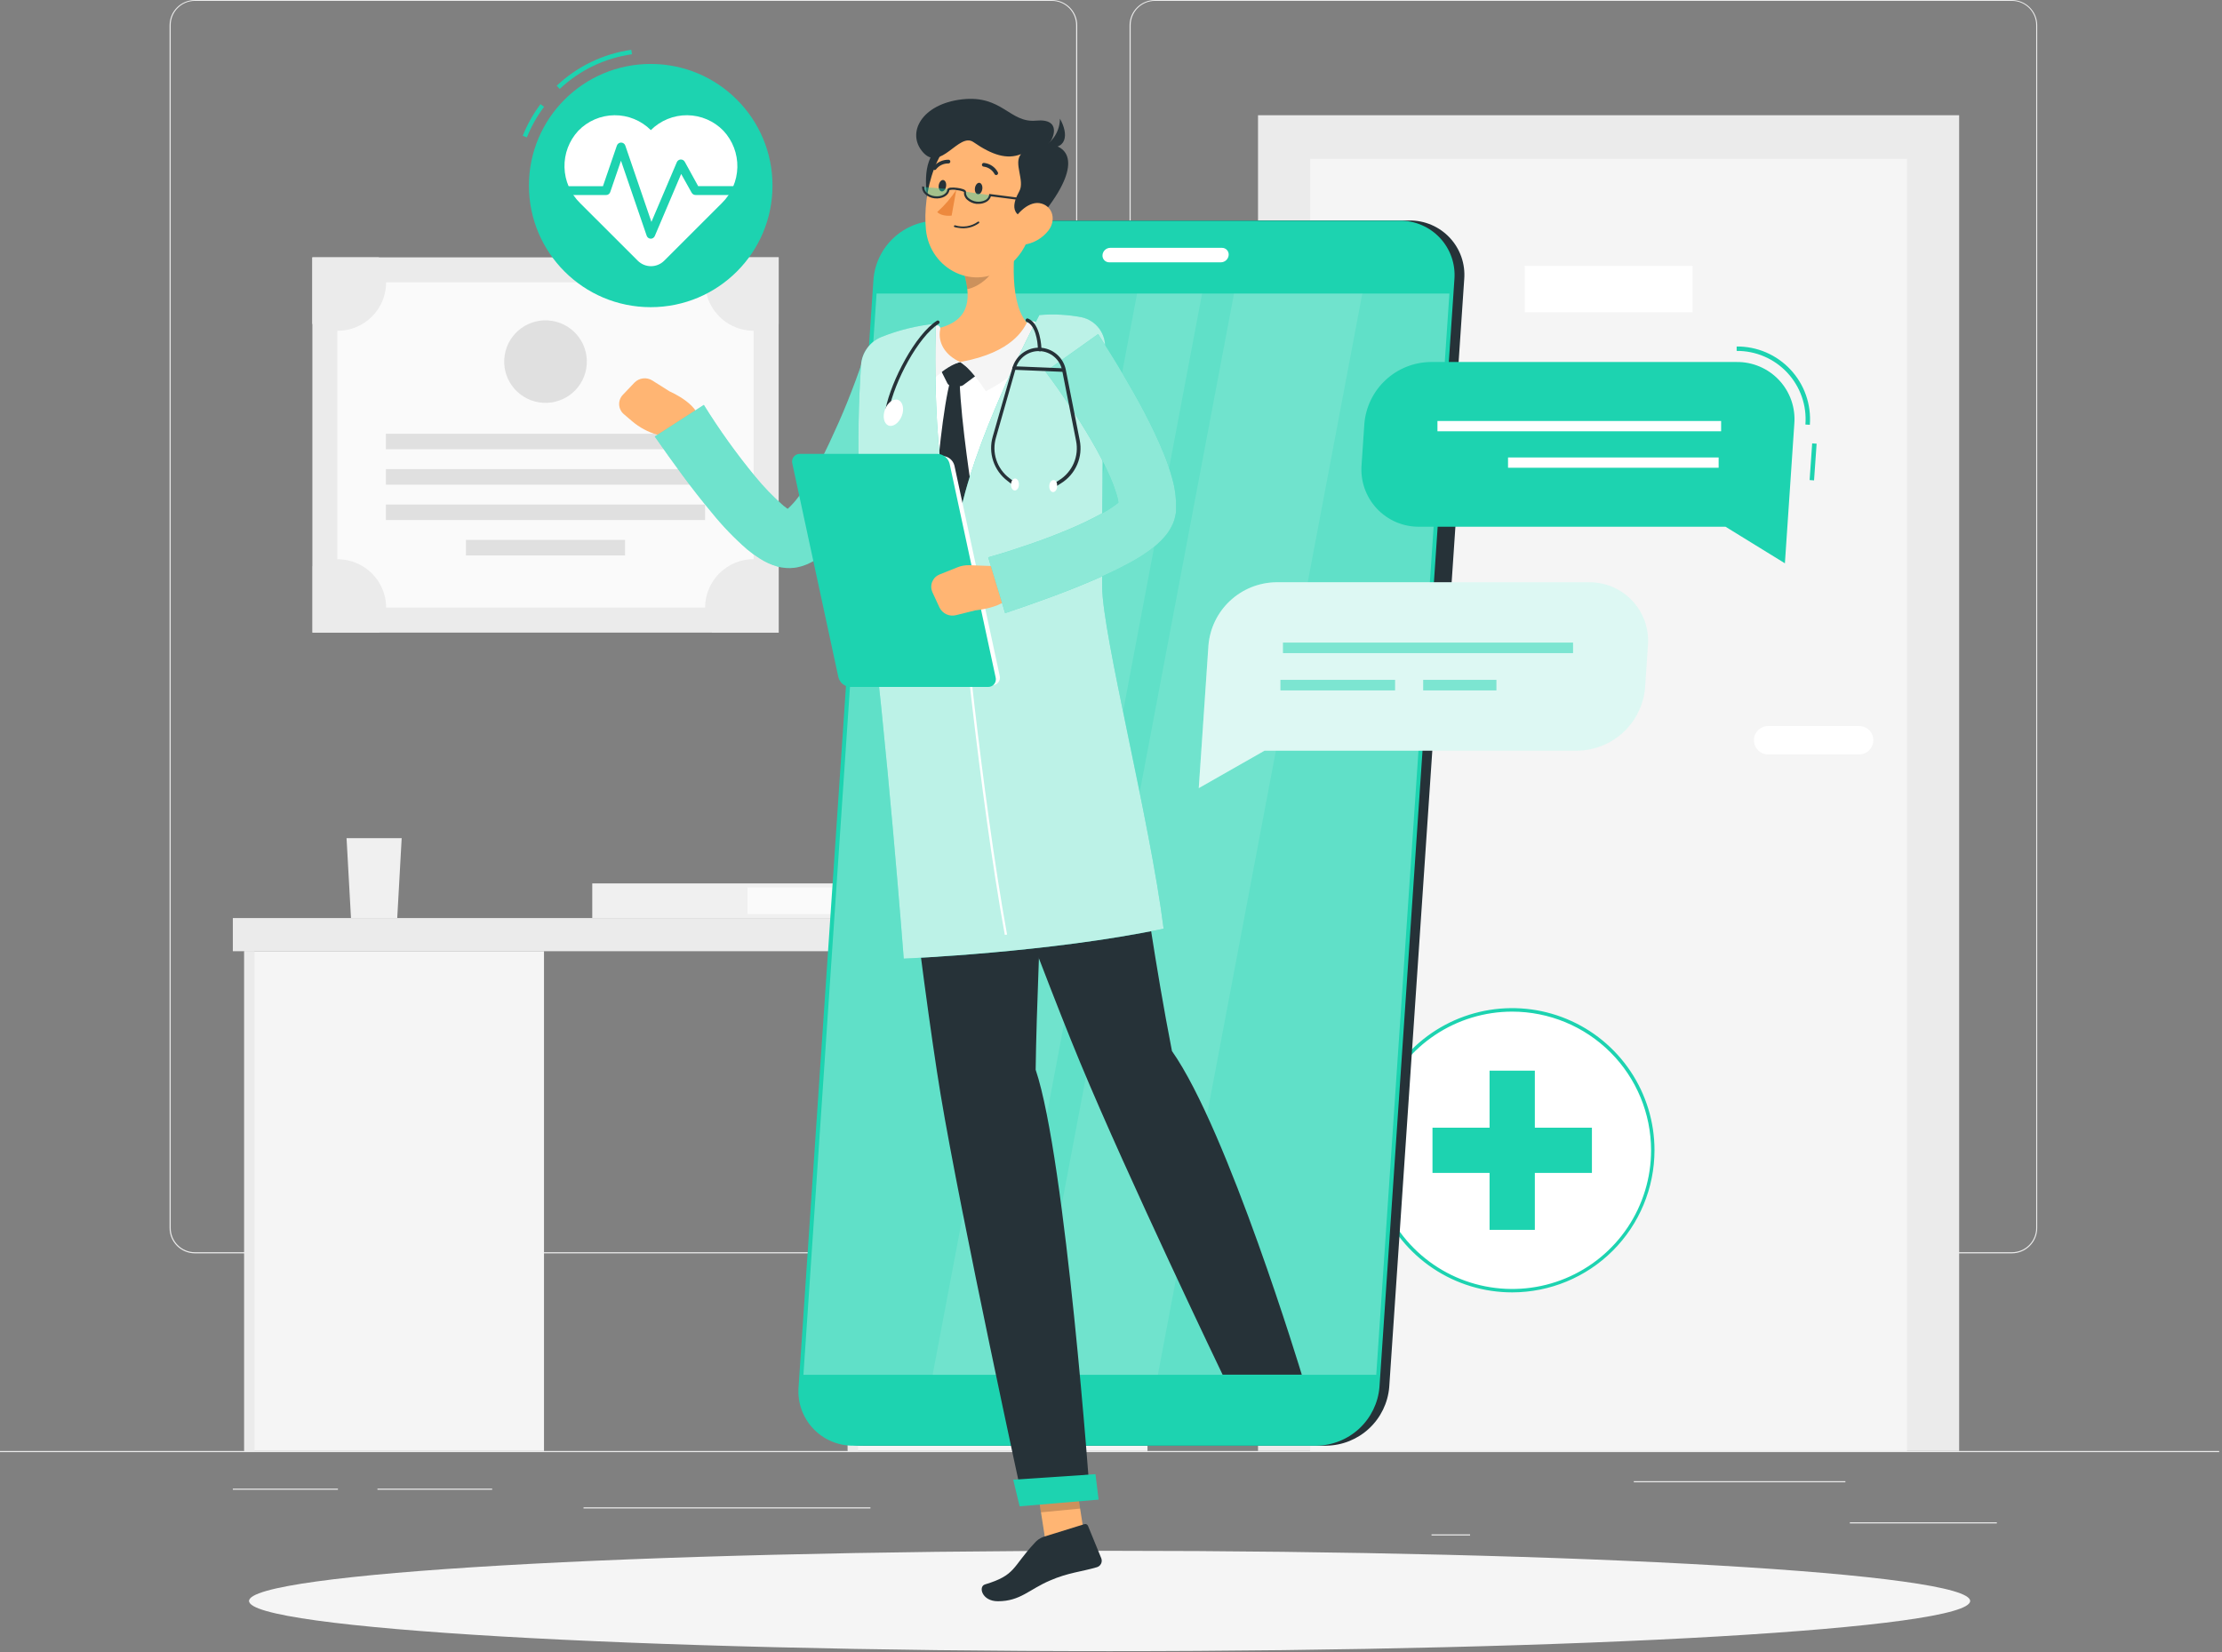 <svg width="199" height="148" viewBox="0 0 199 148" fill="none" xmlns="http://www.w3.org/2000/svg">
<rect x="0" y="0" width="199" height="148" fill="#808080" stroke="none"/>
<path d="M198.749 129.972H0V130.072H198.749V129.972Z" fill="#EBEBEB"/>
<path d="M178.834 136.36H165.669V136.459H178.834V136.36Z" fill="#EBEBEB"/>
<path d="M131.659 137.44H128.205V137.539H131.659V137.44Z" fill="#EBEBEB"/>
<path d="M165.271 132.676H146.323V132.775H165.271V132.676Z" fill="#EBEBEB"/>
<path d="M30.265 133.343H20.852V133.442H30.265V133.343Z" fill="#EBEBEB"/>
<path d="M44.078 133.343H33.803V133.442H44.078V133.343Z" fill="#EBEBEB"/>
<path d="M77.954 135.018H52.259V135.117H77.954V135.018Z" fill="#EBEBEB"/>
<path d="M94.207 112.267H17.454C16.852 112.266 16.276 112.026 15.851 111.601C15.427 111.176 15.188 110.6 15.188 110V2.247C15.193 1.65 15.434 1.079 15.858 0.658C16.283 0.238 16.856 0.001 17.454 0H94.207C94.808 0 95.386 0.239 95.811 0.664C96.237 1.089 96.476 1.666 96.476 2.267V110C96.476 110.601 96.237 111.178 95.811 111.603C95.386 112.028 94.808 112.267 94.207 112.267V112.267ZM17.454 0.079C16.879 0.08 16.328 0.309 15.922 0.716C15.515 1.122 15.287 1.673 15.287 2.247V110C15.287 110.574 15.515 111.125 15.922 111.531C16.328 111.938 16.879 112.166 17.454 112.167H94.207C94.782 112.166 95.333 111.938 95.74 111.531C96.147 111.125 96.376 110.574 96.377 110V2.247C96.376 1.672 96.147 1.122 95.74 0.715C95.333 0.309 94.782 0.08 94.207 0.079H17.454Z" fill="#EBEBEB"/>
<path d="M180.19 112.267H103.433C102.831 112.266 102.254 112.027 101.829 111.602C101.404 111.177 101.164 110.601 101.163 110V2.247C101.169 1.65 101.411 1.079 101.836 0.658C102.261 0.237 102.835 0.001 103.433 0H180.19C180.787 0.002 181.359 0.239 181.782 0.66C182.206 1.08 182.446 1.651 182.451 2.247V110C182.451 110.6 182.213 111.175 181.789 111.6C181.365 112.025 180.79 112.265 180.19 112.267V112.267ZM103.433 0.079C102.858 0.08 102.306 0.309 101.899 0.715C101.493 1.122 101.264 1.672 101.262 2.247V110C101.264 110.574 101.493 111.125 101.899 111.531C102.306 111.938 102.858 112.166 103.433 112.167H180.19C180.765 112.166 181.316 111.938 181.723 111.531C182.13 111.125 182.359 110.574 182.36 110V2.247C182.359 1.672 182.13 1.122 181.723 0.715C181.316 0.309 180.765 0.08 180.19 0.079H103.433Z" fill="#EBEBEB"/>
<path d="M175.459 10.322H112.667V129.972H175.459V10.322Z" fill="#EBEBEB"/>
<path d="M170.789 14.224H117.337V129.972H170.789V14.224Z" fill="#F5F5F5"/>
<path d="M151.582 23.823H136.552V27.971H151.582V23.823Z" fill="white"/>
<path d="M158.351 65.034H166.504C166.841 65.034 167.165 65.168 167.403 65.406C167.642 65.644 167.776 65.967 167.776 66.304V66.304C167.776 66.641 167.642 66.964 167.403 67.202C167.165 67.441 166.841 67.575 166.504 67.575H158.351C158.014 67.575 157.69 67.441 157.452 67.202C157.213 66.964 157.079 66.641 157.079 66.304V66.304C157.079 65.967 157.213 65.644 157.452 65.406C157.69 65.168 158.014 65.034 158.351 65.034Z" fill="white"/>
<path d="M69.737 23.053H27.976V56.665H69.737V23.053Z" fill="#EBEBEB"/>
<path d="M67.491 54.427V25.292L30.214 25.292V54.427H67.491Z" fill="#FAFAFA"/>
<path d="M63.146 40.242V38.849H34.562V40.242H63.146Z" fill="#E0E0E0"/>
<path d="M63.146 43.414V42.021H34.562V43.414H63.146Z" fill="#E0E0E0"/>
<path d="M63.146 46.582V45.189H34.562V46.582H63.146Z" fill="#E0E0E0"/>
<path d="M55.98 49.754V48.361H41.729V49.754H55.98Z" fill="#E0E0E0"/>
<path d="M34.582 25.292C34.582 25.864 34.469 26.43 34.249 26.959C34.029 27.487 33.706 27.967 33.3 28.37C32.893 28.773 32.411 29.092 31.881 29.309C31.351 29.525 30.782 29.634 30.21 29.631C29.419 29.633 28.643 29.417 27.968 29.008V23.053H33.93C34.348 23.726 34.574 24.5 34.582 25.292V25.292Z" fill="#EBEBEB"/>
<path d="M69.737 23.053V29.008C68.906 29.507 67.932 29.714 66.969 29.596C66.007 29.478 65.111 29.042 64.425 28.358C63.74 27.673 63.303 26.779 63.185 25.817C63.067 24.856 63.275 23.883 63.775 23.053H69.737Z" fill="#EBEBEB"/>
<path d="M34.583 54.431C34.584 55.218 34.37 55.991 33.962 56.666H28V50.711C28.66 50.316 29.412 50.104 30.18 50.094C30.949 50.085 31.706 50.279 32.375 50.657C33.044 51.035 33.601 51.583 33.989 52.246C34.377 52.909 34.581 53.663 34.583 54.431V54.431Z" fill="#EBEBEB"/>
<path d="M69.737 50.707V56.661H63.775C63.364 55.988 63.148 55.215 63.15 54.426C63.151 53.658 63.356 52.903 63.744 52.239C64.132 51.575 64.69 51.026 65.36 50.648C66.03 50.269 66.788 50.075 67.558 50.084C68.327 50.094 69.081 50.307 69.741 50.703L69.737 50.707Z" fill="#EBEBEB"/>
<path d="M52.509 32.983C52.837 30.968 51.467 29.069 49.449 28.742C47.432 28.415 45.531 29.783 45.203 31.798C44.876 33.813 46.246 35.712 48.263 36.039C50.281 36.366 52.182 34.997 52.509 32.983Z" fill="#E0E0E0"/>
<path d="M103.484 82.235H20.852V85.204H103.484V82.235Z" fill="#EBEBEB"/>
<path d="M102.769 85.204H75.922V129.972H102.769V85.204Z" fill="#F5F5F5"/>
<path d="M48.721 85.204H21.874V129.972H48.721V85.204Z" fill="#F5F5F5"/>
<path d="M22.792 85.204H21.874V129.972H22.792V85.204Z" fill="#EBEBEB"/>
<path d="M76.841 85.204H75.922V129.972H76.841V85.204Z" fill="#EBEBEB"/>
<path d="M35.974 75.077H31.037L31.434 82.235H35.576L35.974 75.077Z" fill="#F0F0F0"/>
<path d="M78.836 79.131H53.042V82.235H78.836V79.131Z" fill="#F0F0F0"/>
<path d="M78.839 79.496H66.946V81.874H78.839V79.496Z" fill="#FAFAFA"/>
<path d="M99.374 147.9C141.939 147.9 176.445 145.888 176.445 143.406C176.445 140.924 141.939 138.912 99.374 138.912C56.809 138.912 22.304 140.924 22.304 143.406C22.304 145.888 56.809 147.9 99.374 147.9Z" fill="#F5F5F5"/>
<path d="M135.431 115.61C142.386 115.61 148.024 109.979 148.024 103.033C148.024 96.088 142.386 90.457 135.431 90.457C128.476 90.457 122.838 96.088 122.838 103.033C122.838 109.979 128.476 115.61 135.431 115.61Z" fill="white"/>
<path d="M135.431 115.764C132.91 115.765 130.445 115.019 128.348 113.621C126.251 112.222 124.617 110.234 123.651 107.908C122.686 105.582 122.433 103.022 122.924 100.552C123.416 98.082 124.629 95.813 126.412 94.032C128.195 92.251 130.466 91.038 132.939 90.547C135.412 90.055 137.975 90.307 140.305 91.271C142.634 92.234 144.626 93.866 146.027 95.96C147.427 98.053 148.175 100.515 148.175 103.033C148.172 106.408 146.828 109.644 144.439 112.031C142.05 114.417 138.811 115.76 135.431 115.764ZM135.431 90.615C132.971 90.615 130.566 91.344 128.521 92.709C126.476 94.074 124.881 96.014 123.94 98.284C122.999 100.554 122.753 103.052 123.233 105.462C123.713 107.872 124.898 110.085 126.638 111.822C128.378 113.559 130.594 114.742 133.007 115.22C135.42 115.699 137.921 115.453 140.194 114.512C142.466 113.571 144.409 111.979 145.775 109.935C147.141 107.892 147.87 105.49 147.869 103.033C147.866 99.74 146.554 96.583 144.222 94.255C141.891 91.926 138.729 90.618 135.431 90.615V90.615Z" fill="#1DD3B0"/>
<path d="M137.458 95.903H133.404V110.163H137.458V95.903Z" fill="#1DD3B0"/>
<path d="M142.57 105.062V101.012H128.292V105.062H142.57Z" fill="#1DD3B0"/>
<path d="M50.129 7.968L49.858 7.678C51.699 5.941 54.033 4.817 56.54 4.462L56.596 4.859C54.17 5.201 51.91 6.287 50.129 7.968V7.968Z" fill="#1DD3B0"/>
<path d="M47.187 12.307L46.817 12.164C47.219 11.152 47.753 10.199 48.407 9.329L48.725 9.567C48.095 10.409 47.578 11.33 47.187 12.307V12.307Z" fill="#1DD3B0"/>
<path d="M58.277 27.515C64.301 27.515 69.184 22.638 69.184 16.622C69.184 10.605 64.301 5.728 58.277 5.728C52.253 5.728 47.37 10.605 47.37 16.622C47.37 22.638 52.253 27.515 58.277 27.515Z" fill="#1DD3B0"/>
<path d="M64.792 11.715C64.372 11.28 63.869 10.932 63.313 10.693C62.757 10.454 62.159 10.328 61.553 10.322C60.948 10.316 60.347 10.431 59.787 10.661C59.226 10.889 58.717 11.228 58.289 11.655C57.861 11.228 57.353 10.89 56.792 10.661C56.232 10.432 55.632 10.317 55.027 10.322C54.422 10.328 53.824 10.454 53.268 10.693C52.712 10.932 52.21 11.28 51.79 11.715C50.967 12.604 50.524 13.778 50.555 14.987C50.585 16.197 51.087 17.348 51.953 18.194L57.12 23.355C57.276 23.509 57.459 23.632 57.662 23.716C57.865 23.8 58.082 23.843 58.301 23.843C58.52 23.843 58.737 23.8 58.94 23.716C59.142 23.632 59.327 23.509 59.482 23.355L64.649 18.194C65.513 17.345 66.01 16.193 66.037 14.983C66.064 13.774 65.617 12.601 64.792 11.715V11.715Z" fill="white"/>
<path d="M58.277 21.382C58.197 21.379 58.12 21.352 58.055 21.305C57.991 21.257 57.942 21.191 57.916 21.116L55.614 14.395L54.652 17.205C54.625 17.284 54.574 17.351 54.506 17.399C54.438 17.447 54.358 17.472 54.275 17.471H50.423C50.318 17.471 50.216 17.43 50.142 17.355C50.067 17.281 50.025 17.18 50.025 17.074C50.025 16.969 50.067 16.868 50.142 16.794C50.216 16.719 50.318 16.677 50.423 16.677H54L55.248 13.037C55.276 12.959 55.326 12.891 55.394 12.844C55.461 12.796 55.541 12.77 55.624 12.77C55.707 12.77 55.787 12.796 55.855 12.844C55.922 12.891 55.973 12.959 56 13.037L58.341 19.877L60.615 14.53C60.644 14.461 60.691 14.403 60.751 14.36C60.812 14.317 60.883 14.292 60.957 14.287C61.031 14.283 61.105 14.3 61.17 14.336C61.236 14.372 61.29 14.425 61.326 14.49L62.527 16.673H66.148C66.253 16.673 66.354 16.715 66.429 16.79C66.504 16.864 66.545 16.965 66.545 17.07C66.545 17.176 66.504 17.277 66.429 17.351C66.354 17.425 66.253 17.467 66.148 17.467H62.296C62.225 17.468 62.155 17.45 62.093 17.414C62.032 17.378 61.981 17.327 61.946 17.265L61.004 15.582L58.643 21.14C58.613 21.211 58.562 21.272 58.497 21.316C58.432 21.359 58.355 21.382 58.277 21.382V21.382Z" fill="#1DD3B0"/>
<path d="M118.796 129.496H77.309C76.633 129.503 75.963 129.37 75.341 129.105C74.72 128.84 74.16 128.448 73.698 127.956C73.236 127.463 72.881 126.879 72.657 126.242C72.433 125.605 72.344 124.929 72.396 124.256L79.102 25.01C79.219 23.593 79.86 22.269 80.899 21.297C81.939 20.325 83.303 19.774 84.727 19.75H126.221C126.899 19.742 127.571 19.876 128.194 20.142C128.817 20.408 129.378 20.802 129.841 21.297C130.303 21.792 130.657 22.378 130.88 23.017C131.102 23.656 131.189 24.335 131.134 25.01L124.417 124.256C124.296 125.669 123.654 126.987 122.616 127.955C121.577 128.924 120.216 129.472 118.796 129.496V129.496Z" fill="#263238"/>
<path d="M127.995 60.166H126.949C126.76 60.169 126.572 60.132 126.398 60.057C126.224 59.983 126.068 59.873 125.938 59.735C125.809 59.597 125.711 59.433 125.648 59.254C125.586 59.076 125.562 58.886 125.578 58.698L126.862 39.726C126.892 39.329 127.07 38.958 127.36 38.686C127.651 38.414 128.033 38.261 128.432 38.257H129.477C129.667 38.255 129.854 38.292 130.028 38.366C130.202 38.441 130.359 38.55 130.488 38.689C130.617 38.827 130.716 38.991 130.778 39.169C130.84 39.348 130.864 39.538 130.849 39.726L129.565 58.698C129.535 59.094 129.357 59.466 129.066 59.738C128.775 60.01 128.393 60.163 127.995 60.166Z" fill="#263238"/>
<path d="M78.498 47.511H77.456C77.302 47.513 77.149 47.483 77.007 47.423C76.866 47.363 76.738 47.274 76.632 47.162C76.526 47.05 76.445 46.918 76.393 46.773C76.341 46.628 76.32 46.474 76.332 46.32L76.796 39.468C76.826 39.146 76.973 38.847 77.21 38.627C77.447 38.407 77.757 38.283 78.08 38.277H79.126C79.279 38.276 79.432 38.307 79.573 38.367C79.714 38.428 79.841 38.517 79.946 38.629C80.052 38.74 80.132 38.873 80.184 39.017C80.236 39.161 80.257 39.315 80.247 39.468L79.782 46.32C79.753 46.642 79.606 46.942 79.369 47.162C79.132 47.382 78.822 47.506 78.498 47.511V47.511Z" fill="#1DD3B0"/>
<path d="M77.671 59.746H76.626C76.472 59.747 76.32 59.717 76.178 59.657C76.037 59.596 75.909 59.508 75.804 59.396C75.699 59.284 75.618 59.151 75.566 59.007C75.515 58.862 75.494 58.708 75.505 58.555L75.97 51.703C75.999 51.381 76.147 51.082 76.383 50.862C76.621 50.642 76.93 50.518 77.254 50.512H78.307C78.461 50.511 78.613 50.542 78.754 50.602C78.895 50.663 79.022 50.752 79.127 50.864C79.233 50.975 79.314 51.108 79.365 51.252C79.417 51.397 79.439 51.55 79.428 51.703L78.963 58.555C78.934 58.878 78.786 59.179 78.547 59.4C78.308 59.62 77.996 59.743 77.671 59.746V59.746Z" fill="#1DD3B0"/>
<path d="M117.918 129.496H76.431C75.755 129.503 75.085 129.37 74.463 129.105C73.841 128.84 73.281 128.449 72.82 127.956C72.357 127.463 72.003 126.879 71.779 126.242C71.555 125.605 71.466 124.929 71.518 124.256L78.228 25.01C78.349 23.592 78.994 22.27 80.037 21.301C81.08 20.331 82.447 19.784 83.872 19.766H125.343C126.019 19.758 126.69 19.891 127.312 20.157C127.934 20.422 128.494 20.814 128.956 21.307C129.418 21.8 129.772 22.384 129.996 23.022C130.22 23.659 130.308 24.337 130.256 25.01L123.542 124.256C123.421 125.67 122.779 126.989 121.74 127.957C120.701 128.925 119.339 129.473 117.918 129.496V129.496Z" fill="#1DD3B0"/>
<path opacity="0.3" d="M71.955 123.144L78.506 26.296H129.807L123.256 123.144H71.955Z" fill="white"/>
<path opacity="0.1" d="M92.207 123.144L110.516 26.296H122.008L103.699 123.144H92.207Z" fill="white"/>
<path opacity="0.1" d="M83.526 123.144L101.835 26.296H107.658L89.35 123.144H83.526Z" fill="white"/>
<path d="M99.43 22.199H109.435C109.519 22.198 109.602 22.214 109.678 22.247C109.755 22.279 109.825 22.328 109.881 22.389C109.938 22.45 109.982 22.522 110.009 22.601C110.036 22.68 110.047 22.763 110.039 22.846C110.026 23.021 109.947 23.185 109.819 23.305C109.692 23.425 109.523 23.494 109.348 23.497H99.343C99.259 23.498 99.176 23.482 99.099 23.448C99.022 23.415 98.953 23.367 98.896 23.305C98.839 23.244 98.796 23.172 98.769 23.093C98.742 23.013 98.731 22.93 98.739 22.846C98.752 22.672 98.831 22.509 98.959 22.389C99.087 22.269 99.255 22.202 99.43 22.199Z" fill="white"/>
<path d="M97.347 139.043L93.841 139.377L92.577 131.298L96.083 130.961L97.347 139.043Z" fill="#FFB573"/>
<path d="M93.44 137.666L97.113 136.526C97.176 136.504 97.246 136.508 97.307 136.536C97.367 136.564 97.415 136.615 97.439 136.677L98.632 139.587C98.661 139.665 98.674 139.748 98.67 139.832C98.666 139.915 98.644 139.996 98.607 140.071C98.57 140.146 98.517 140.212 98.453 140.265C98.389 140.318 98.314 140.358 98.234 140.381C96.906 140.778 95.642 140.869 94.04 141.572C92.168 142.366 91.385 143.43 89.37 143.43C87.927 143.43 87.601 142.108 88.213 141.925C90.996 141.084 90.63 140.393 92.649 138.221C92.859 137.97 93.132 137.778 93.44 137.666V137.666Z" fill="#263238"/>
<path opacity="0.2" d="M92.577 131.298L93.229 135.466L96.739 135.129L96.087 130.961L92.577 131.298Z" fill="black"/>
<path d="M95.114 29.218C90.514 28.678 85.939 29.039 81.348 29.928C80.583 30.077 79.885 30.465 79.356 31.035C78.826 31.607 78.492 32.331 78.403 33.104C77.906 37.495 77.337 47.336 79.555 62.017L98.349 60.429C98.385 57.765 96.489 45.629 98.055 33.037C98.119 32.592 98.093 32.139 97.979 31.705C97.865 31.271 97.665 30.863 97.391 30.507C97.117 30.151 96.774 29.854 96.383 29.632C95.992 29.411 95.56 29.27 95.114 29.218Z" fill="white"/>
<path d="M84.17 32.981L84.842 34.323C84.873 34.391 84.923 34.448 84.985 34.489C85.048 34.529 85.121 34.552 85.195 34.553L85.923 34.593C86.053 34.598 86.18 34.559 86.285 34.482L87.537 33.549L85.99 32.425L84.17 32.981Z" fill="#263238"/>
<path d="M85.947 34.208C85.682 34.085 85.382 34.061 85.1 34.141C84.508 36.225 83.86 42.207 83.793 44.859C85.589 50.087 86.177 50.615 86.177 50.615L87.088 44.323C87.088 44.323 86.066 37.888 85.947 34.208Z" fill="#263238"/>
<path d="M91.134 20.167C90.705 22.755 90.339 27.483 92.2 29.154C90.836 30.584 89.051 32.239 85.991 32.425C82.93 32.612 83.403 30.496 84.178 29.365C87.036 28.602 86.897 26.475 86.337 24.486L91.134 20.167Z" fill="#FFB573"/>
<path d="M92.979 28.928C92.762 28.835 92.537 28.762 92.307 28.71C92.251 28.695 92.191 28.699 92.137 28.721C92.083 28.743 92.038 28.783 92.009 28.833C91.715 29.333 90.816 31.568 85.991 32.425C86.786 32.894 87.839 34.347 88.292 35.046C89.739 34.295 93.503 32.052 93.146 29.15C93.138 29.102 93.119 29.057 93.09 29.018C93.061 28.98 93.023 28.948 92.979 28.928V28.928Z" fill="#F5F5F5"/>
<path d="M84.206 29.484C84.216 29.439 84.215 29.392 84.202 29.347C84.19 29.303 84.166 29.262 84.134 29.229C84.101 29.196 84.061 29.171 84.017 29.157C83.973 29.144 83.926 29.141 83.88 29.15C83.713 29.183 83.548 29.227 83.387 29.281C83.35 29.296 83.315 29.316 83.284 29.341C82.914 29.682 80.899 32.588 82.787 34.938C83.185 34.299 84.556 32.85 85.991 32.425C84.632 31.814 83.964 30.675 84.206 29.484Z" fill="#F5F5F5"/>
<path opacity="0.2" d="M89.178 21.929L86.34 24.486C86.477 24.948 86.573 25.421 86.626 25.899C87.724 25.713 89.198 24.47 89.278 23.319C89.332 22.854 89.298 22.382 89.178 21.929V21.929Z" fill="black"/>
<path d="M85.387 12.342C82.938 13.299 82.779 15.308 83.002 17.503C83.224 19.698 85.617 18.245 86.15 16.872C86.683 15.498 88.777 11.016 85.387 12.342Z" fill="#263238"/>
<path d="M93.198 16.721C92.518 20.178 92.291 22.231 90.312 23.823C87.326 26.205 83.284 24.148 82.926 20.584C82.604 17.372 83.769 12.247 87.334 11.246C88.112 11.018 88.936 10.996 89.725 11.182C90.513 11.369 91.24 11.758 91.832 12.311C92.424 12.864 92.861 13.561 93.101 14.335C93.34 15.108 93.374 15.931 93.198 16.721V16.721Z" fill="#FFB573"/>
<path d="M93.054 19.583C90.14 19.738 90.757 18.087 91.285 17.138C91.814 16.189 90.737 14.621 91.44 13.807C90.184 14.307 88.86 13.894 87.179 12.727C85.875 11.818 84.242 15.45 82.651 13.628C81.149 11.909 82.544 9.317 86.153 8.9C89.763 8.483 90.419 11.032 92.788 10.806C95.157 10.579 94.334 12.529 93.869 12.926C95.856 13.057 96.942 14.954 93.054 19.583Z" fill="#263238"/>
<path d="M93.412 13.168C93.868 12.918 94.249 12.551 94.515 12.105C94.781 11.659 94.923 11.15 94.927 10.631C95.714 12.009 95.63 13.573 93.412 13.168Z" fill="#263238"/>
<path d="M85.86 20.413C86.177 20.468 86.501 20.458 86.814 20.384C87.127 20.311 87.421 20.174 87.68 19.984C87.688 19.977 87.694 19.968 87.699 19.958C87.703 19.948 87.705 19.937 87.705 19.927C87.705 19.916 87.703 19.905 87.699 19.895C87.694 19.885 87.688 19.876 87.68 19.869C87.665 19.854 87.644 19.846 87.623 19.846C87.601 19.846 87.581 19.854 87.565 19.869C87.275 20.074 86.942 20.209 86.591 20.264C86.239 20.318 85.88 20.29 85.542 20.183C85.52 20.177 85.498 20.18 85.478 20.19C85.458 20.2 85.443 20.218 85.434 20.238C85.428 20.259 85.431 20.282 85.441 20.301C85.451 20.321 85.469 20.335 85.49 20.341C85.611 20.376 85.735 20.4 85.86 20.413Z" fill="#263238"/>
<path d="M93.901 20.643C93.357 21.344 92.559 21.803 91.679 21.921C90.522 22.072 90.137 20.996 90.622 19.992C91.063 19.087 92.212 17.92 93.277 18.233C94.342 18.547 94.569 19.77 93.901 20.643Z" fill="#FFB573"/>
<path d="M92.752 95.82C92.891 85.454 94.219 60.766 94.219 60.766L79.567 62.001C79.567 62.001 82.481 87.443 84.237 98.019C86.066 109.011 91.675 134.764 91.675 134.764L97.637 134.256C97.637 134.256 95.459 103.835 92.752 95.82Z" fill="#263238"/>
<path d="M91.317 134.927L98.389 134.327L98.11 132.048L90.741 132.541L91.317 134.927Z" fill="#1DD3B0"/>
<path d="M87.975 16.927C87.939 17.209 87.756 17.424 87.577 17.404C87.398 17.384 87.275 17.138 87.315 16.852C87.354 16.566 87.533 16.356 87.712 16.376C87.891 16.395 88.014 16.645 87.975 16.927Z" fill="#263238"/>
<path d="M84.731 16.673C84.695 16.959 84.512 17.169 84.333 17.15C84.154 17.13 84.031 16.884 84.071 16.602C84.111 16.32 84.29 16.106 84.469 16.125C84.647 16.145 84.771 16.375 84.731 16.673Z" fill="#263238"/>
<path d="M85.645 17.007C85.166 17.741 84.591 18.409 83.936 18.992C84.357 19.432 85.227 19.313 85.227 19.313L85.645 17.007Z" fill="#ED893E"/>
<path opacity="0.4" d="M82.68 16.745C82.62 17.197 83.078 17.574 83.71 17.654C84.342 17.733 84.926 17.388 84.981 16.935" fill="#1DD3B0"/>
<path opacity="0.4" d="M86.436 17.166C86.348 17.614 86.79 18.019 87.41 18.138C88.03 18.257 88.638 17.94 88.722 17.495" fill="#1DD3B0"/>
<path d="M87.656 18.261C87.585 18.265 87.513 18.265 87.442 18.261C87.136 18.225 86.849 18.096 86.619 17.892C86.518 17.806 86.44 17.698 86.39 17.575C86.34 17.453 86.321 17.321 86.333 17.189C86.131 17.102 85.916 17.048 85.697 17.03C85.476 16.976 85.245 16.976 85.025 17.03C84.969 17.515 84.365 17.848 83.689 17.765C83.384 17.732 83.096 17.604 82.866 17.4C82.766 17.314 82.688 17.205 82.639 17.083C82.589 16.961 82.569 16.828 82.58 16.697L82.771 16.721C82.763 16.822 82.779 16.924 82.819 17.018C82.858 17.112 82.919 17.195 82.998 17.261C83.198 17.437 83.448 17.546 83.713 17.574C84.285 17.65 84.794 17.384 84.846 16.987C84.874 16.765 85.335 16.78 85.716 16.828C86.098 16.876 86.551 16.983 86.511 17.201C86.503 17.303 86.519 17.405 86.559 17.499C86.598 17.593 86.66 17.676 86.738 17.741C86.941 17.915 87.19 18.025 87.455 18.059C87.72 18.093 87.989 18.049 88.229 17.932C88.321 17.889 88.402 17.824 88.464 17.743C88.527 17.662 88.569 17.568 88.586 17.467V17.372L93.492 18.003L93.468 18.194L88.745 17.586C88.711 17.697 88.655 17.799 88.579 17.887C88.504 17.975 88.412 18.047 88.308 18.098C88.107 18.205 87.884 18.26 87.656 18.261Z" fill="#263238"/>
<path d="M89.223 15.681C89.251 15.681 89.278 15.672 89.302 15.657C89.341 15.634 89.369 15.598 89.381 15.555C89.393 15.512 89.387 15.466 89.366 15.427C89.243 15.196 89.064 14.999 88.846 14.853C88.629 14.708 88.378 14.618 88.118 14.593C88.073 14.591 88.029 14.606 87.996 14.636C87.962 14.666 87.942 14.707 87.939 14.752C87.936 14.795 87.951 14.838 87.981 14.871C88.01 14.903 88.05 14.923 88.094 14.926V14.926C88.3 14.951 88.497 15.025 88.668 15.142C88.84 15.26 88.979 15.418 89.076 15.601C89.091 15.627 89.112 15.647 89.138 15.661C89.164 15.675 89.193 15.682 89.223 15.681V15.681Z" fill="#263238"/>
<path d="M83.681 15.232C83.709 15.235 83.737 15.231 83.762 15.221C83.788 15.21 83.811 15.194 83.829 15.173C83.957 15.005 84.123 14.869 84.314 14.777C84.504 14.684 84.714 14.638 84.926 14.641C84.948 14.643 84.97 14.641 84.991 14.634C85.012 14.628 85.032 14.617 85.049 14.603C85.066 14.589 85.08 14.572 85.09 14.553C85.1 14.533 85.106 14.512 85.109 14.49C85.111 14.469 85.11 14.447 85.104 14.426C85.098 14.405 85.088 14.386 85.075 14.369C85.062 14.352 85.045 14.338 85.026 14.327C85.008 14.316 84.987 14.31 84.965 14.307C84.698 14.3 84.433 14.356 84.192 14.47C83.95 14.584 83.739 14.752 83.574 14.962C83.546 14.996 83.532 15.04 83.536 15.084C83.54 15.127 83.56 15.168 83.594 15.197C83.62 15.215 83.65 15.227 83.681 15.232Z" fill="#263238"/>
<path d="M104.96 94.148C101.919 78.539 101.235 66.332 98.349 60.405L84.155 61.993C84.155 61.993 92.609 85.252 96.74 95.181C101.029 105.502 109.495 123.136 109.495 123.136H116.587C116.587 123.136 109.968 101.258 104.96 94.148Z" fill="#263238"/>
<path d="M59.967 35.058L58.432 34.089C58.183 33.929 57.886 33.86 57.592 33.894C57.298 33.928 57.024 34.063 56.818 34.276L55.777 35.371C55.665 35.489 55.578 35.629 55.522 35.782C55.466 35.935 55.443 36.098 55.452 36.261C55.462 36.424 55.505 36.582 55.579 36.728C55.652 36.873 55.755 37.002 55.88 37.106L56.624 37.741C57.27 38.288 58.024 38.694 58.838 38.932L61.084 39.595L62.558 38.007C63.007 36.352 59.967 35.058 59.967 35.058Z" fill="#FFB573"/>
<path d="M82.679 34.315C82.123 35.673 81.578 36.935 80.986 38.225C80.394 39.516 79.793 40.79 79.13 42.056C78.466 43.323 77.758 44.581 76.955 45.843C76.558 46.471 76.117 47.098 75.616 47.729C75.077 48.425 74.464 49.06 73.787 49.623C73.34 49.988 72.847 50.292 72.32 50.528C72.154 50.591 71.999 50.655 71.816 50.711L71.537 50.786C71.397 50.82 71.255 50.846 71.112 50.861C70.628 50.916 70.137 50.881 69.665 50.758C69.075 50.593 68.515 50.337 68.004 50C67.621 49.761 67.256 49.496 66.911 49.206C65.763 48.206 64.706 47.107 63.751 45.923C62.824 44.811 61.95 43.696 61.111 42.556C60.272 41.417 59.465 40.298 58.639 39.103L63.035 36.268C64.422 38.505 65.957 40.647 67.63 42.679C68.399 43.621 69.246 44.496 70.162 45.296C70.34 45.441 70.527 45.573 70.723 45.693C70.87 45.792 71.017 45.832 70.913 45.796C70.774 45.758 70.627 45.749 70.484 45.772C70.426 45.777 70.369 45.788 70.313 45.804H70.281C70.261 45.804 70.261 45.804 70.257 45.804C70.348 45.745 70.434 45.68 70.516 45.609C70.879 45.28 71.208 44.916 71.498 44.522C71.836 44.069 72.174 43.561 72.495 43.033C73.154 41.935 73.753 40.803 74.292 39.643C74.849 38.452 75.385 37.261 75.882 36.022C76.379 34.784 76.852 33.525 77.254 32.322L82.679 34.315Z" fill="#1DD3B0"/>
<g opacity="0.6">
<path opacity="0.6" d="M82.679 34.315C82.123 35.673 81.578 36.935 80.986 38.225C80.394 39.516 79.793 40.79 79.13 42.056C78.466 43.323 77.758 44.581 76.955 45.844C76.558 46.471 76.117 47.098 75.616 47.729C75.077 48.425 74.464 49.06 73.787 49.623C73.34 49.988 72.847 50.292 72.32 50.528C72.154 50.592 71.999 50.655 71.816 50.711L71.537 50.786C71.397 50.82 71.255 50.846 71.112 50.861C70.628 50.916 70.137 50.881 69.665 50.758C69.075 50.593 68.515 50.337 68.004 50C67.621 49.761 67.256 49.496 66.911 49.206C65.763 48.206 64.706 47.107 63.751 45.923C62.824 44.812 61.95 43.696 61.111 42.557C60.272 41.417 59.465 40.298 58.639 39.103L63.035 36.268C64.422 38.505 65.957 40.647 67.63 42.68C68.399 43.621 69.246 44.496 70.162 45.296C70.34 45.441 70.527 45.574 70.723 45.693C70.87 45.792 71.017 45.832 70.913 45.796C70.774 45.758 70.627 45.749 70.484 45.772C70.426 45.778 70.369 45.788 70.313 45.804H70.281C70.261 45.804 70.261 45.804 70.257 45.804C70.348 45.745 70.434 45.68 70.516 45.609C70.879 45.281 71.208 44.916 71.498 44.522C71.836 44.069 72.174 43.561 72.495 43.033C73.154 41.935 73.753 40.804 74.292 39.643C74.849 38.452 75.385 37.261 75.882 36.022C76.379 34.784 76.852 33.525 77.254 32.322L82.679 34.315Z" fill="white"/>
</g>
<path d="M93.086 28.221C91.596 31 86.289 41.588 85.645 48.122C83.296 42.167 83.808 28.996 83.808 28.996C82.134 29.159 80.492 29.56 78.931 30.187C78.428 30.393 77.992 30.734 77.672 31.173C77.351 31.612 77.158 32.13 77.115 32.672C76.657 39.487 76.873 46.331 77.759 53.104C79.408 65.927 80.939 85.867 80.939 85.867C80.939 85.867 94.076 85.32 104.212 83.184C102.976 73.382 98.746 56.955 98.707 52.557C98.659 46.896 98.79 35.828 98.969 31.207C98.999 30.554 98.794 29.913 98.392 29.398C97.99 28.883 97.416 28.529 96.775 28.4C95.559 28.175 94.318 28.115 93.086 28.221Z" fill="#1DD3B0"/>
<path opacity="0.7" d="M93.086 28.221C91.596 31 86.289 41.588 85.645 48.122C83.296 42.167 83.808 28.996 83.808 28.996C82.134 29.159 80.492 29.56 78.931 30.187C78.428 30.393 77.992 30.734 77.672 31.173C77.351 31.612 77.158 32.13 77.115 32.672C76.657 39.487 76.873 46.331 77.759 53.104C79.408 65.927 80.939 85.867 80.939 85.867C80.939 85.867 94.076 85.32 104.212 83.184C102.976 73.382 98.746 56.955 98.707 52.557C98.659 46.896 98.79 35.824 98.969 31.203C99.007 30.57 98.82 29.945 98.441 29.436C98.062 28.928 97.516 28.57 96.898 28.424C95.643 28.178 94.36 28.11 93.086 28.221Z" fill="white"/>
<path d="M89.99 83.74C87.708 71.167 85.9 52.719 85.752 50.5H85.955C86.102 52.719 87.915 71.143 90.192 83.716L89.99 83.74Z" fill="white"/>
<path d="M88.853 61.373H76.737C76.492 61.362 76.258 61.273 76.068 61.117C75.879 60.962 75.746 60.75 75.687 60.512L71.637 41.707C71.607 41.604 71.602 41.496 71.623 41.391C71.643 41.286 71.688 41.188 71.754 41.104C71.82 41.02 71.905 40.952 72.002 40.907C72.099 40.862 72.206 40.841 72.313 40.846H84.424C84.67 40.856 84.905 40.945 85.095 41.101C85.285 41.256 85.419 41.469 85.478 41.707L89.528 60.512C89.558 60.615 89.563 60.723 89.542 60.828C89.522 60.933 89.477 61.031 89.411 61.115C89.345 61.199 89.26 61.267 89.163 61.312C89.066 61.356 88.959 61.378 88.853 61.373V61.373Z" fill="white"/>
<path d="M88.475 61.532H76.153C75.904 61.521 75.665 61.429 75.472 61.271C75.279 61.113 75.143 60.897 75.083 60.655L70.961 41.532C70.932 41.428 70.928 41.317 70.949 41.211C70.97 41.104 71.016 41.004 71.084 40.918C71.151 40.833 71.238 40.764 71.337 40.718C71.436 40.673 71.544 40.651 71.653 40.655H83.975C84.225 40.667 84.463 40.758 84.656 40.916C84.849 41.075 84.985 41.291 85.045 41.532L89.163 60.655C89.193 60.76 89.198 60.87 89.177 60.977C89.157 61.083 89.111 61.184 89.044 61.269C88.977 61.355 88.89 61.424 88.791 61.469C88.692 61.515 88.584 61.537 88.475 61.532Z" fill="#1DD3B0"/>
<path d="M89.886 50.742L86.821 50.627C86.453 50.615 86.086 50.679 85.744 50.818L84.154 51.453C84.005 51.512 83.869 51.6 83.755 51.713C83.641 51.826 83.551 51.96 83.49 52.108C83.429 52.257 83.399 52.416 83.401 52.576C83.403 52.736 83.438 52.894 83.502 53.041L84.138 54.414C84.267 54.681 84.483 54.895 84.751 55.021C85.019 55.147 85.322 55.176 85.609 55.105L87.362 54.669C87.362 54.669 90.653 54.407 90.773 52.684L89.886 50.742Z" fill="#FFB573"/>
<path d="M98.349 29.924C99.108 31.115 99.804 32.203 100.487 33.37C101.171 34.537 101.843 35.693 102.475 36.899C103.107 38.106 103.707 39.353 104.252 40.687C104.535 41.385 104.776 42.1 104.975 42.826C105.232 43.712 105.349 44.632 105.325 45.554V45.709C105.326 45.735 105.326 45.761 105.325 45.788C105.325 45.931 105.285 46.074 105.257 46.217C105.23 46.359 105.194 46.471 105.154 46.614C105.114 46.757 105.071 46.832 105.027 46.943C104.875 47.287 104.68 47.609 104.447 47.904C104.122 48.309 103.752 48.677 103.345 48.999C102.72 49.491 102.056 49.931 101.358 50.313C100.131 50.984 98.868 51.585 97.574 52.116C96.322 52.648 95.074 53.132 93.817 53.589C92.561 54.045 91.325 54.486 90.017 54.922L88.503 49.92C89.695 49.595 90.912 49.194 92.1 48.789C93.289 48.384 94.485 47.932 95.614 47.459C96.722 47.002 97.802 46.481 98.85 45.899C99.292 45.654 99.713 45.374 100.11 45.061C100.214 44.983 100.308 44.89 100.388 44.788C100.354 44.826 100.327 44.87 100.309 44.919C100.309 44.954 100.289 44.978 100.269 45.022C100.253 45.068 100.241 45.116 100.233 45.165C100.216 45.226 100.206 45.288 100.201 45.351C100.201 45.375 100.201 45.379 100.201 45.371V45.343C100.174 44.967 100.1 44.595 99.983 44.236C99.824 43.716 99.635 43.206 99.418 42.707C98.932 41.608 98.383 40.539 97.773 39.504C97.153 38.44 96.493 37.376 95.785 36.328C95.078 35.28 94.354 34.236 93.627 33.283L98.349 29.924Z" fill="#1DD3B0"/>
<g opacity="0.7">
<path opacity="0.7" d="M98.349 29.925C99.108 31.116 99.804 32.203 100.487 33.37C101.171 34.538 101.843 35.693 102.475 36.9C103.107 38.106 103.707 39.353 104.252 40.687C104.535 41.385 104.776 42.1 104.975 42.827C105.232 43.712 105.349 44.632 105.325 45.554V45.709C105.326 45.735 105.326 45.762 105.325 45.788C105.325 45.931 105.285 46.074 105.257 46.217C105.23 46.36 105.194 46.471 105.154 46.614C105.114 46.757 105.071 46.832 105.027 46.943C104.875 47.287 104.68 47.61 104.447 47.904C104.122 48.309 103.752 48.677 103.345 49C102.72 49.492 102.056 49.931 101.358 50.314C100.131 50.984 98.868 51.586 97.574 52.116C96.322 52.648 95.074 53.132 93.817 53.589C92.561 54.045 91.325 54.486 90.017 54.923L88.503 49.921C89.695 49.595 90.912 49.194 92.1 48.789C93.289 48.384 94.485 47.932 95.614 47.459C96.722 47.002 97.802 46.481 98.85 45.899C99.292 45.655 99.713 45.374 100.11 45.062C100.214 44.983 100.308 44.891 100.388 44.788C100.354 44.826 100.327 44.871 100.309 44.919C100.309 44.954 100.289 44.978 100.269 45.022C100.253 45.069 100.241 45.116 100.233 45.165C100.216 45.226 100.206 45.288 100.201 45.351C100.201 45.375 100.201 45.379 100.201 45.371V45.343C100.174 44.967 100.1 44.595 99.983 44.236C99.824 43.716 99.635 43.206 99.418 42.708C98.932 41.609 98.383 40.539 97.773 39.504C97.153 38.44 96.493 37.376 95.785 36.328C95.078 35.28 94.354 34.236 93.627 33.283L98.349 29.925Z" fill="white"/>
</g>
<path d="M94.326 43.7C94.3 43.699 94.274 43.692 94.251 43.679C94.228 43.666 94.209 43.647 94.195 43.624C94.183 43.607 94.175 43.587 94.171 43.567C94.168 43.547 94.168 43.525 94.172 43.505C94.177 43.485 94.185 43.465 94.198 43.448C94.21 43.431 94.225 43.417 94.243 43.406L94.863 43.009C95.442 42.645 95.896 42.113 96.166 41.485C96.436 40.857 96.508 40.162 96.373 39.492L95.125 33.18C95.034 32.708 94.786 32.28 94.421 31.967C94.056 31.653 93.596 31.471 93.115 31.451C92.635 31.431 92.161 31.573 91.771 31.855C91.381 32.137 91.098 32.542 90.967 33.005L89.199 39.194C89.005 39.848 89.016 40.546 89.229 41.194C89.442 41.842 89.847 42.41 90.391 42.822L90.979 43.267C91.013 43.293 91.034 43.331 91.039 43.373C91.044 43.414 91.033 43.456 91.007 43.489C90.995 43.506 90.979 43.519 90.961 43.529C90.944 43.54 90.924 43.546 90.904 43.549C90.883 43.551 90.863 43.55 90.843 43.544C90.823 43.539 90.805 43.53 90.789 43.517L90.232 43.077C89.634 42.627 89.188 42.007 88.951 41.297C88.715 40.588 88.7 39.824 88.908 39.107L90.681 32.918C90.833 32.389 91.159 31.927 91.606 31.606C92.052 31.284 92.594 31.122 93.144 31.145C93.695 31.168 94.221 31.374 94.639 31.732C95.058 32.089 95.344 32.577 95.451 33.116L96.699 39.432C96.847 40.164 96.768 40.924 96.473 41.61C96.179 42.296 95.682 42.877 95.05 43.275L94.426 43.672C94.412 43.683 94.396 43.691 94.379 43.696C94.362 43.701 94.344 43.702 94.326 43.7V43.7Z" fill="#263238"/>
<path d="M95.28 33.311L90.816 33.124C90.795 33.123 90.775 33.118 90.756 33.109C90.737 33.1 90.72 33.088 90.706 33.072C90.692 33.057 90.681 33.039 90.674 33.019C90.667 32.999 90.664 32.978 90.665 32.958C90.669 32.916 90.689 32.878 90.719 32.85C90.75 32.822 90.79 32.806 90.832 32.807L95.292 32.993C95.313 32.994 95.334 32.999 95.352 33.008C95.371 33.017 95.388 33.03 95.402 33.045C95.416 33.061 95.427 33.079 95.434 33.099C95.441 33.118 95.444 33.139 95.443 33.16C95.443 33.181 95.438 33.201 95.43 33.22C95.421 33.239 95.409 33.256 95.394 33.27C95.378 33.284 95.361 33.295 95.341 33.302C95.322 33.309 95.301 33.312 95.28 33.311Z" fill="#263238"/>
<path d="M93.11 31.461C93.069 31.46 93.029 31.444 93 31.415C92.97 31.386 92.953 31.347 92.951 31.306C92.951 30.512 92.704 29.135 91.961 28.833C91.94 28.826 91.921 28.815 91.905 28.8C91.889 28.786 91.876 28.768 91.867 28.749C91.858 28.729 91.853 28.708 91.853 28.686C91.852 28.664 91.856 28.643 91.864 28.623C91.872 28.603 91.885 28.584 91.9 28.569C91.915 28.554 91.934 28.542 91.954 28.534C91.974 28.526 91.996 28.523 92.018 28.524C92.039 28.524 92.061 28.53 92.08 28.539C93.181 28.992 93.273 31.064 93.273 31.318C93.273 31.36 93.257 31.4 93.228 31.43C93.199 31.461 93.159 31.479 93.118 31.481L93.11 31.461Z" fill="#263238"/>
<path d="M79.456 36.856H79.424C79.383 36.847 79.347 36.823 79.324 36.788C79.301 36.753 79.293 36.71 79.301 36.669C79.826 34.061 81.996 29.944 83.908 28.73C83.925 28.719 83.945 28.712 83.965 28.708C83.985 28.705 84.006 28.706 84.026 28.711C84.046 28.715 84.065 28.724 84.081 28.736C84.098 28.748 84.112 28.764 84.123 28.781C84.134 28.798 84.142 28.817 84.146 28.838C84.15 28.858 84.15 28.879 84.145 28.899C84.141 28.919 84.132 28.938 84.12 28.954C84.108 28.971 84.093 28.985 84.075 28.996C82.227 30.163 80.12 34.156 79.611 36.725C79.605 36.761 79.585 36.794 79.557 36.818C79.529 36.842 79.493 36.855 79.456 36.856Z" fill="#263238"/>
<path d="M80.76 37.265C80.513 37.896 79.965 38.277 79.567 38.114C79.17 37.952 79.015 37.321 79.261 36.673C79.508 36.026 80.056 35.661 80.454 35.828C80.851 35.995 81.01 36.634 80.76 37.265Z" fill="white"/>
<path d="M91.254 43.414C91.254 43.708 91.071 43.942 90.876 43.934C90.681 43.926 90.53 43.68 90.542 43.382C90.554 43.085 90.725 42.85 90.92 42.862C91.115 42.874 91.266 43.116 91.254 43.414Z" fill="white"/>
<path d="M94.68 43.557C94.68 43.851 94.501 44.085 94.302 44.077C94.103 44.069 93.96 43.823 93.972 43.525C93.984 43.227 94.151 42.997 94.37 43.005C94.588 43.013 94.692 43.271 94.68 43.557Z" fill="white"/>
<path d="M162.087 38.051L161.69 38.027C161.756 37.182 161.646 36.332 161.365 35.532C161.085 34.732 160.642 33.998 160.063 33.378C159.484 32.758 158.782 32.265 158.002 31.93C157.223 31.596 156.382 31.426 155.533 31.433V31.036C156.436 31.029 157.331 31.209 158.161 31.564C158.991 31.921 159.738 32.445 160.354 33.105C160.97 33.764 161.443 34.544 161.741 35.396C162.039 36.247 162.157 37.151 162.087 38.051V38.051Z" fill="#1DD3B0"/>
<path d="M162.297 39.715L162.067 43.002L162.464 43.03L162.695 39.743L162.297 39.715Z" fill="#1DD3B0"/>
<path d="M155.533 32.426H128.106C126.608 32.45 125.173 33.03 124.08 34.053C122.986 35.076 122.313 36.468 122.191 37.959L121.941 41.648C121.884 42.357 121.976 43.071 122.21 43.743C122.445 44.415 122.817 45.031 123.303 45.552C123.789 46.073 124.379 46.486 125.034 46.767C125.689 47.047 126.395 47.189 127.108 47.181H154.535L159.854 50.456L160.697 37.959C160.754 37.25 160.663 36.536 160.429 35.864C160.195 35.192 159.823 34.576 159.337 34.055C158.851 33.534 158.262 33.121 157.607 32.84C156.952 32.559 156.246 32.418 155.533 32.426V32.426Z" fill="#1DD3B0"/>
<path d="M154.141 37.71H128.737V38.631H154.141V37.71Z" fill="white"/>
<path d="M153.919 40.977H135.058V41.898H153.919V40.977Z" fill="white"/>
<path d="M114.273 52.156H142.304C143.033 52.148 143.756 52.292 144.426 52.578C145.095 52.865 145.698 53.288 146.195 53.82C146.692 54.353 147.073 54.983 147.313 55.67C147.552 56.357 147.646 57.087 147.587 57.813L147.333 61.584C147.207 63.108 146.518 64.531 145.401 65.576C144.284 66.621 142.817 67.215 141.287 67.241H113.251L107.36 70.596L108.227 57.813C108.352 56.289 109.04 54.865 110.158 53.82C111.275 52.774 112.742 52.181 114.273 52.156V52.156Z" fill="white"/>
<path opacity="0.15" d="M114.273 52.156H142.304C143.033 52.148 143.756 52.292 144.426 52.578C145.095 52.865 145.698 53.288 146.195 53.82C146.692 54.353 147.073 54.983 147.313 55.67C147.552 56.357 147.646 57.087 147.587 57.813L147.333 61.584C147.207 63.108 146.518 64.531 145.401 65.576C144.284 66.621 142.817 67.215 141.287 67.241H113.251L107.36 70.596L108.227 57.813C108.352 56.289 109.04 54.865 110.158 53.82C111.275 52.774 112.742 52.181 114.273 52.156V52.156Z" fill="#1DD3B0"/>
<path opacity="0.5" d="M140.881 57.559H114.901V58.503H140.881V57.559Z" fill="#1DD3B0"/>
<path opacity="0.5" d="M124.942 60.897H114.674V61.842H124.942V60.897Z" fill="#1DD3B0"/>
<path opacity="0.5" d="M134.017 60.897H127.458V61.842H134.017V60.897Z" fill="#1DD3B0"/>
</svg>
